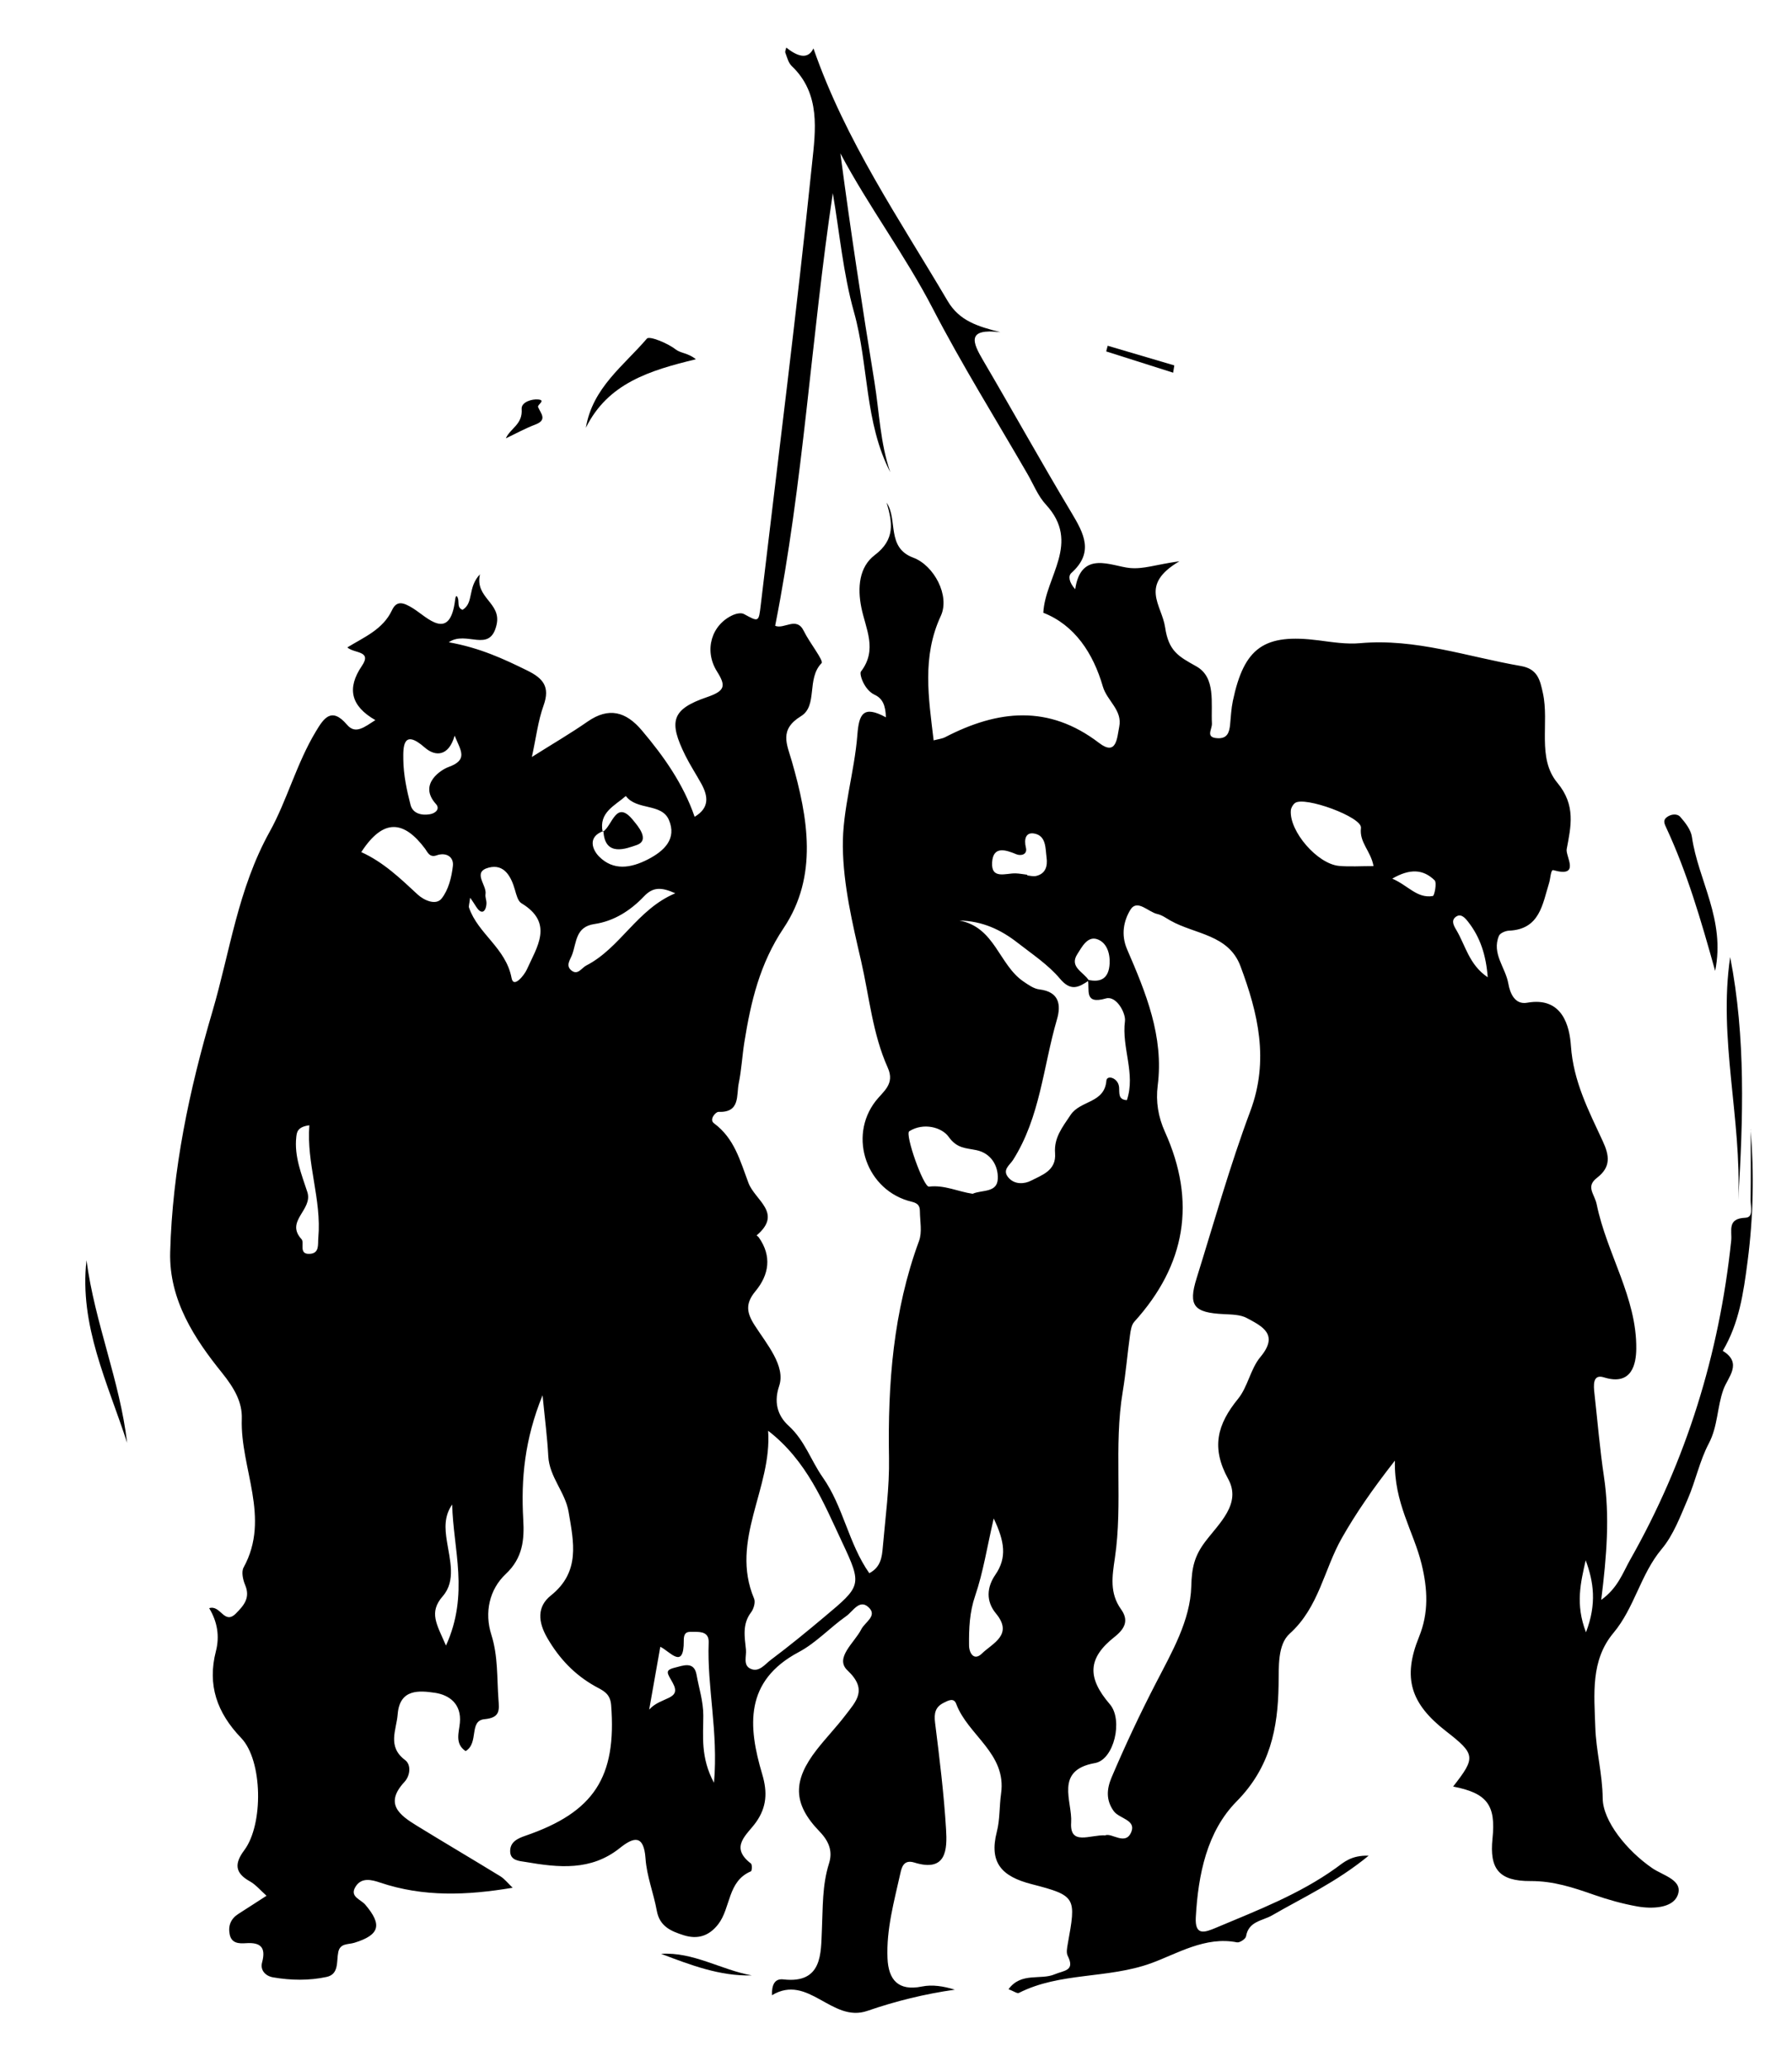 <?xml version="1.0" encoding="UTF-8"?><svg id="Layer_2" xmlns="http://www.w3.org/2000/svg" viewBox="0 0 300 346"><g id="Layer_1-2"><g><path d="M293.07,189.02c.6,7.38,.46,14.66-.5,22.06-.7,5.39-1.42,10.37-4.16,15.02,3.38,2.05,.84,4.43,.12,6.43-1.08,2.96-.93,6.17-2.46,9.07-1.53,2.9-2.2,6.25-3.51,9.28-1.25,2.9-2.39,6.02-4.37,8.38-3.56,4.25-4.54,9.82-8.09,14.06-3.84,4.59-3.21,10.27-3.03,15.77,.13,3.98,1.2,7.83,1.24,11.92,.04,3.79,4.05,8.76,8.31,11.68,1.81,1.24,5.29,2,4.21,4.6-.88,2.1-4.26,2.24-6.76,1.79-2.45-.44-4.87-1.12-7.22-1.94-3.45-1.21-6.79-2.32-10.61-2.3-5.33,.03-6.9-2.07-6.38-7.11,.59-5.63-.91-7.61-6.59-8.71,3.83-4.88,3.75-5.42-1.21-9.28-5.89-4.58-7.29-8.89-4.51-15.74,1.68-4.12,1.45-8.06,.44-12.21-1.32-5.44-4.64-10.23-4.47-17.32-3.84,4.91-6.51,8.8-8.87,12.94-3,5.26-3.82,11.59-8.74,16.02-2.05,1.85-1.81,5.53-1.86,8.58-.11,7.27-1.41,13.81-7.03,19.5-4.98,5.05-6.43,12.25-6.83,19.38-.18,3.2,1.52,2.55,3.44,1.74,6.89-2.9,13.88-5.57,20.03-9.98,1.27-.91,2.5-2.14,5.47-2.06-5.43,4.46-10.95,6.97-16.13,9.97-1.65,.96-3.97,.97-4.4,3.54-.07,.43-1.07,1.09-1.51,1-5.29-1.07-10.12,1.95-14.37,3.49-7.32,2.65-15.24,1.47-22.14,4.97-.29,.15-.87-.29-1.74-.62,2.13-2.9,5.35-1.48,7.72-2.49,1.53-.66,3.49-.54,2.18-3.11-.26-.52-.1-1.31,.01-1.95,1.41-7.81,1.49-8.09-6.07-10.04-4.97-1.28-7.13-3.57-5.8-8.76,.53-2.05,.41-4.26,.71-6.38,.96-6.75-5.55-9.75-7.51-15.03-.4-1.09-1.37-.54-2.11-.17-1.4,.71-1.62,1.76-1.43,3.31,.74,5.94,1.48,11.88,1.84,17.85,.21,3.39,.08,7.25-5.32,5.57-1.78-.55-2.11,.82-2.33,1.81-1.04,4.68-2.36,9.36-2.15,14.21,.15,3.56,1.75,5.55,5.77,4.73,1.73-.35,3.59-.06,5.5,.53-5.03,.71-9.92,1.92-14.65,3.55-5.96,2.06-9.87-6.29-15.97-2.62-.03-1.61,.37-2.83,1.92-2.65,6.61,.76,6.26-4.5,6.44-8.2,.18-3.79,.03-7.52,1.2-11.22,.62-1.97,.05-3.64-1.59-5.34-4.51-4.66-4.51-8.51-.45-13.71,1.53-1.96,3.27-3.76,4.78-5.74,1.79-2.35,3.79-4.27,.35-7.51-2.21-2.08,1.18-4.64,2.31-6.88,.61-1.21,2.8-2.27,1.18-3.72-1.51-1.36-2.6,.75-3.69,1.51-2.72,1.91-5.05,4.48-7.95,6.02-9.12,4.84-8.52,12.42-6.12,20.47,.89,2.99,.75,5.48-1.04,8.01-1.49,2.1-4.52,4.11-.85,6.92,.22,.17,.17,1.23,0,1.3-3.96,1.66-3.35,6.13-5.5,8.88-1.53,1.95-3.42,2.55-5.75,1.82-2.11-.67-4.03-1.46-4.51-4.08-.53-2.94-1.69-5.8-1.89-8.75-.28-4.11-2.03-3.59-4.31-1.76-4.83,3.86-10.25,3.27-15.74,2.33-1.07-.18-2.58-.21-2.61-1.77-.03-1.55,1.17-2.15,2.54-2.62,11.54-3.96,15.29-9.84,14.36-21.89-.16-2.02-1.46-2.45-2.69-3.14-3.43-1.93-5.97-4.6-7.97-8.03-1.61-2.75-1.76-5.3,.58-7.16,4.97-3.97,3.81-8.95,2.96-13.99-.56-3.31-3.22-5.83-3.4-9.32-.16-3.07-.56-6.12-.96-10.2-3.01,7.41-3.62,14.02-3.23,20.83,.19,3.3-.06,6.39-2.91,9.07-2.79,2.61-3.61,6.48-2.43,10.19,1.14,3.6,.92,7.22,1.19,10.85,.13,1.77,.3,3.03-2.34,3.28-2.66,.25-.88,3.98-3.16,5.34-1.86-1.24-1.1-3.15-.96-4.74,.29-3.17-1.78-4.66-4.18-5.02-2.62-.38-5.89-.69-6.23,3.57-.21,2.67-1.8,5.41,1.24,7.69,1.06,.8,.85,2.62-.11,3.66-3.4,3.66-.82,5.55,2.06,7.32,4.65,2.86,9.36,5.63,14.01,8.48,.68,.42,1.2,1.1,2.04,1.91-7.66,1.29-14.95,1.57-22.17-.86-1.4-.47-3.09-.93-4.1,.64-1.11,1.73,.84,2.14,1.61,3.06,2.86,3.37,2.41,5.05-1.8,6.36-1.08,.34-2.42,.04-2.73,1.58-.32,1.56,.16,3.69-1.96,4.15-2.93,.63-5.97,.58-8.94,.07-1.29-.22-2.21-1.2-1.85-2.51,.68-2.54-.28-3.37-2.69-3.21-1.18,.08-2.44,.05-2.74-1.49-.28-1.44,.19-2.61,1.47-3.42,1.5-.95,2.99-1.93,4.7-3.03-1.04-.92-1.79-1.85-2.77-2.4-2.54-1.41-2.64-2.97-.95-5.23,3.23-4.33,3.08-15.01-.52-18.77-4.05-4.22-5.7-8.86-4.23-14.55,.64-2.5,.24-4.91-1.13-7.18,1.93-.61,2.5,2.86,4.47,.89,1.35-1.36,2.45-2.63,1.55-4.77-.37-.88-.66-2.2-.26-2.93,4.59-8.36-.58-16.59-.3-24.89,.09-2.71-1.17-5.04-3.34-7.73-4.49-5.57-8.86-12.1-8.65-20.16,.37-13.77,3.19-27.11,7.06-40.24,2.97-10.09,4.25-20.51,9.63-30.19,2.83-5.09,4.49-11.42,7.71-16.74,1.28-2.13,2.59-4.19,5.21-1.1,1.41,1.66,2.92,.38,4.74-.78-4.14-2.37-4.79-5.34-2.26-9.07,1.76-2.59-1.28-2.05-2.43-3.1,2.86-1.75,5.95-3,7.47-6.22,.78-1.66,1.87-1.36,3.57-.29,2.35,1.48,6.15,5.68,7.01-1.5,.12-1.02,.44-.47,.52,.05,.09,.63-.12,1.37,.72,1.67,1.93-1.17,.79-3.72,2.91-5.94-.89,3.97,3.61,4.73,2.79,8.4-1.09,4.93-5.06,.91-8.01,2.97,5.21,.93,9.18,2.78,13.14,4.73,2.65,1.3,3.85,2.72,2.74,5.82-.93,2.58-1.25,5.37-1.97,8.65,3.5-2.21,6.48-3.94,9.31-5.91,3.59-2.5,6.46-1.67,9.11,1.47,3.67,4.34,6.92,8.93,8.83,14.45,2.49-1.48,2.28-3.41,1.14-5.5-.88-1.6-1.89-3.13-2.7-4.76-2.82-5.7-2.32-7.73,3.61-9.76,3.09-1.06,3.21-1.89,1.69-4.31-2.22-3.54-.92-7.85,2.72-9.46,.53-.23,1.34-.39,1.79-.15,2.48,1.35,2.48,1.4,2.82-1.52,2.92-24.62,6.04-49.22,8.59-73.89,.57-5.47,1.49-11.65-3.4-16.3-.56-.53-.78-1.45-1.07-2.22-.09-.24,.09-.58,.15-.88q3.34,2.68,4.55,.14c5.37,15.48,14.4,28.59,22.45,42.25,1.99,3.39,5.06,4.28,8.84,5.25-5.71-.68-4.66,1.7-2.88,4.73,4.97,8.46,9.73,17.05,14.78,25.47,2.1,3.51,3.81,6.67-.01,10.1-.57,.51-.39,1.57,.64,2.72,.98-6.65,6.12-3.83,9.16-3.55,2.33,.21,4.15-.54,8.29-1.13-6.79,3.99-2.96,7.28-2.4,11.04,.59,4.02,2.24,4.88,5.21,6.54,3.33,1.85,2.45,6.16,2.63,9.58,.05,1-1.18,2.38,1.01,2.46,1.58,.06,1.9-1,2.03-2.26,.13-1.32,.19-2.67,.46-3.97,1.89-8.99,5.26-11.32,14.37-10.15,2.31,.3,4.67,.68,6.96,.47,9.28-.83,17.96,2.28,26.88,3.82,2.84,.49,3.22,2.36,3.7,4.55,1.1,5-1.03,10.85,2.42,15,3.13,3.76,2.27,7.32,1.56,11.11-.22,1.18,2.39,4.82-2.24,3.51-.43-.12-.47,1.39-.7,2.13-1.11,3.55-1.54,7.78-6.72,8-.59,.02-1.49,.41-1.68,.86-1.25,2.96,1.1,5.3,1.57,7.99,.28,1.63,1.1,3.58,3.15,3.21,5.98-1.07,7.11,4.04,7.33,7.22,.41,5.96,2.97,10.85,5.32,15.93,1.12,2.41,1.42,4.33-.94,6.14-1.97,1.51-.42,2.69-.06,4.48,1.69,8.25,6.72,15.61,6.62,24.16-.03,2.38-.64,6.27-5.43,4.77-1.91-.6-1.72,1.39-1.57,2.73,.52,4.63,.9,9.29,1.59,13.9,.99,6.65,.46,13.26-.46,20.62,2.79-2,3.61-4.53,4.83-6.69,9.42-16.6,14.93-34.45,16.93-53.41,.18-1.67-.75-3.74,2.38-3.86,1.44-.06,.85-1.92,.87-3,.06-3.93,.02-7.87,.02-11.8Zm-192.05-49.93c-2.74,.99-1.82,3.17-.73,4.27,2.39,2.41,5.3,1.96,8.19,.47,2.78-1.43,4.84-3.47,3.5-6.6-1.22-2.84-5.38-1.55-7.21-4-1.86,1.64-4.55,2.74-3.88,6.01l.13-.16Zm81.26,25.03c-1.67,1.12-2.99,1.88-4.82-.3-1.97-2.35-4.66-4.12-7.12-6.04-2.77-2.16-5.86-3.63-9.73-3.71,5.96,1.11,6.61,7.41,10.73,10.21,.82,.56,1.73,1.21,2.66,1.32,3.33,.4,3.66,2.58,2.94,5.04-2.3,7.88-2.79,16.33-7.35,23.51-.57,.89-1.9,1.67-.73,2.99,1.08,1.22,2.76,.98,3.71,.49,1.82-.95,4.28-1.67,4.06-4.61-.2-2.58,1.18-4.29,2.61-6.43,1.65-2.45,5.67-1.91,5.98-5.72,.08-1,2.01-.49,2.13,1.14,.07,.97-.18,2.04,1.3,2.13,1.5-4.45-.9-8.77-.32-13.23,.17-1.31-1.42-4.3-3.18-3.8-3.78,1.09-2.67-1.49-3.03-3.12,2.26,.53,3.51-.32,3.64-2.68,.1-1.79-.5-3.59-2.11-4.12-1.63-.53-2.55,1.36-3.29,2.5-1.42,2.18,1.09,3.01,1.92,4.41Zm-33.22-85.05c-4.36-8.41-3.61-17.99-6.1-26.86-1.81-6.45-2.4-13.24-3.54-19.88-3.63,24.25-4.91,48.48-9.65,72.41,1.52,.64,3.58-1.64,4.8,.88,.93,1.92,3.37,4.96,2.97,5.37-2.56,2.62-.59,7.13-3.45,8.88-3.7,2.27-2.35,4.69-1.53,7.54,2.72,9.47,4.44,19.24-1.38,27.94-4,5.97-5.48,12.33-6.56,19.05-.37,2.3-.48,4.65-.95,6.93-.41,2,.29,4.91-3.39,4.77-.46-.02-1.61,1.28-.75,1.91,3.43,2.53,4.37,6.27,5.77,9.98,1.11,2.94,5.8,5.03,1.36,8.79,.13,.11,.28,.2,.37,.33,2.22,3.14,1.71,6.27-.55,8.99-1.72,2.07-1.51,3.59-.14,5.72,2.02,3.15,5.22,6.83,4.1,10.15-1.11,3.28,.19,5.4,1.59,6.67,2.73,2.5,3.73,5.82,5.7,8.62,3.47,4.93,4.32,11.11,7.8,16.05,1.94-1.01,2.12-2.73,2.26-4.35,.43-4.98,1.13-9.97,1.04-14.95-.22-12.4,.69-24.56,5.03-36.32,.54-1.47,.16-3.29,.14-4.94,0-.86-.27-1.35-1.36-1.61-7.53-1.78-10.72-10.85-6.04-16.86,1.25-1.61,3.26-2.82,2.02-5.58-2.55-5.67-3.09-11.9-4.47-17.89-1.45-6.27-2.97-12.69-3.05-19.07-.08-6.22,1.94-12.45,2.43-18.72,.27-3.51,.97-5.03,4.78-2.96-.06-2.03-.57-3.17-1.9-3.78-1.74-.81-2.6-3.47-2.28-3.88,2.82-3.67,.78-7.16,.07-10.71-.67-3.31-.39-6.79,2.24-8.78,3.48-2.63,2.95-5.5,1.99-8.78,1.92,2.85-.09,7.52,4.46,9.21,3.47,1.29,6.18,6.37,4.61,9.75-3.17,6.83-2.05,13.67-1.2,20.83,.74-.2,1.41-.26,1.96-.55,8.78-4.54,17.28-5.49,25.75,.99,2.93,2.24,2.99-.88,3.36-2.71,.57-2.8-2.04-4.34-2.74-6.74-1.62-5.59-4.73-10.3-9.97-12.35,.32-6.08,6.36-11.68,.43-18.11-1.32-1.43-2.08-3.39-3.08-5.12-5.32-9.21-10.97-18.26-15.86-27.7-4.66-8.99-10.73-17.05-15.46-25.96,1.69,12.86,3.64,25.56,5.7,38.24,.82,5.06,.96,10.24,2.66,15.15Zm35.96,228.12c1.11-.48,3.42,1.81,4.38-.59,.8-2.02-2.03-2.2-2.95-3.47-1.34-1.86-1.17-3.72-.35-5.66,2.28-5.36,4.75-10.62,7.43-15.8,2.65-5.13,5.75-10.46,5.9-16.17,.08-3.11,.53-5.06,2.32-7.44,2.29-3.05,6.15-6.37,3.86-10.52-2.9-5.27-1.81-9.16,1.65-13.41,1.64-2.01,2.08-5.01,3.74-7,3.15-3.77,.33-5.13-2.26-6.52-1.09-.59-2.56-.59-3.87-.66-5.01-.24-5.98-1.4-4.55-5.99,2.92-9.36,5.57-18.83,9-28,3.18-8.52,1.29-16.36-1.65-24.24-1.99-5.33-7.64-5.33-11.71-7.63-.72-.41-1.44-.94-2.22-1.11-1.53-.34-3.36-2.56-4.5-.71-1.09,1.78-1.63,4.14-.55,6.63,3.13,7.24,6.17,14.57,5.12,22.79-.34,2.68,.08,5.24,1.21,7.75,5.29,11.7,3.48,22.29-5.13,31.79-.49,.54-.61,1.49-.72,2.27-.44,3.13-.69,6.29-1.21,9.4-1.55,9.25,.05,18.64-1.32,27.88-.45,3.05-.91,5.86,1.04,8.58,1.31,1.83,.67,3.22-1.09,4.61-4.5,3.55-4.64,6.8-.78,11.29,2.23,2.6,.71,9.27-2.5,9.83-6.84,1.2-3.76,6.44-3.99,9.93-.27,3.97,3.15,2.04,5.71,2.17Zm-56.43-67.74c.7,9.63-6.46,18.35-2.35,28.11,.26,.6-.06,1.72-.5,2.3-1.5,1.96-1.08,4.13-.86,6.24,.11,1.08-.52,2.59,.74,3.19,1.45,.69,2.45-.75,3.43-1.48,3.06-2.29,6.02-4.72,8.95-7.18,6.2-5.19,6.37-5.3,2.99-12.49-3.14-6.68-5.92-13.67-12.41-18.68Zm-49.89-89.18c-.12,1.02-.27,1.38-.18,1.65,1.51,4.39,6.18,6.75,7.12,11.77,.34,1.83,2.15-.52,2.55-1.4,1.7-3.8,4.59-7.81-.91-11.12-.59-.36-.84-1.43-1.07-2.22-.65-2.27-1.81-4.41-4.4-3.73-2.82,.74-.27,2.93-.53,4.44-.08,.47,.16,.98,.16,1.48,0,.67-.27,1.62-.9,1.43-.6-.18-.96-1.15-1.83-2.3Zm84.15,49.53c1.51-.68,4.1-.11,4.19-2.51,.09-2.19-1.14-4.27-3.56-4.78-1.79-.38-3.25-.25-4.67-2.24-1.14-1.6-4.21-2.43-6.59-.93-.77,.49,2.38,9.39,3.3,9.27,2.58-.32,4.84,.84,7.33,1.2Zm-102.37-57.18c3.73,1.69,6.54,4.41,9.42,7.08,1.1,1.02,3.08,1.87,4.02,.7,1.15-1.43,1.69-3.58,1.9-5.49,.16-1.53-1.17-2.31-2.75-1.74-1.19,.43-1.55-.66-1.91-1.12-3.51-4.68-6.94-5.19-10.68,.57Zm169.46,2.33c-.46-2.54-2.4-3.92-2.1-6.38,.23-1.82-9.51-5.36-11.05-4.16-.35,.27-.65,.79-.69,1.22-.29,3.48,4.44,8.98,8.08,9.3,1.79,.16,3.6,.03,5.75,.03Zm-121.25,141.18c1.98-2.21,5.53-1.56,3.93-4.47-.87-1.59-1.46-2.1,.39-2.55,1.26-.3,3.19-1.16,3.6,1.2,.4,2.26,1.13,4.43,1.13,6.83,0,3.4-.49,7.02,1.79,11.25,.74-8.61-1.18-16-.89-23.46,.07-1.67-1.14-1.82-2.37-1.8-.94,.01-1.82-.23-1.8,1.47,.04,5.02-2.34,1.76-3.93,1.03-.54,3.04-1.08,6.09-1.86,10.51ZM76.11,123.13c-.97,3.44-3.19,3.58-5.01,1.98-3.66-3.21-3.61-.07-3.58,2.04,.03,2.53,.57,5.1,1.21,7.57,.37,1.43,1.82,1.81,3.26,1.56,.97-.17,1.71-.92,.99-1.71-3.06-3.38,1.03-5.81,2.08-6.18,3.38-1.21,2.07-2.75,1.05-5.26Zm90.25,131.01c-1.14,4.92-1.77,9.04-3.1,12.93-.96,2.79-1.06,5.52-1.03,8.33,.01,1.28,.83,2.65,2.14,1.37,1.77-1.73,5.33-3.14,2.36-6.72-1.72-2.08-1.52-4.42-.09-6.49,1.96-2.85,1.55-5.57-.28-9.4Zm-53.33-104.64c-2.28-1.01-3.69-1.09-5.22,.53-2.24,2.36-5.02,4.15-8.3,4.63-3.15,.46-2.97,3.02-3.71,5.07-.32,.9-1.16,1.86-.15,2.69,1.08,.88,1.71-.42,2.5-.82,5.72-2.94,8.47-9.37,14.88-12.08Zm-61.23,38.84c-2.09,.27-2.11,1.25-2.2,1.98-.36,3.24,.9,6.28,1.85,9.19,.98,3-3.77,4.85-.97,7.9,.54,.59-.56,2.57,1.39,2.45,1.65-.1,1.32-1.58,1.42-2.7,.57-6.42-2.01-12.41-1.5-18.82Zm22.86,87.09c3.94-8.64,1.2-16.16,1.04-23.62-1.36,1.97-1.23,3.98-.88,6.18,.48,3.07,1.54,6.6-.69,9.16-2.4,2.75-1.01,4.7,.53,8.27Zm97.32-129.02v.12c.48,.04,.99,.19,1.45,.09,1.66-.37,1.96-1.71,1.78-3.07-.21-1.57-.04-3.68-2.08-4.04-1.41-.25-1.73,.95-1.38,2.37,.29,1.2-.89,1.4-1.6,1.1-1.86-.78-3.89-1.4-4.06,1.36-.18,2.92,2.32,1.79,3.93,1.84,.65,.02,1.3,.15,1.96,.23Zm77.08,17.16c-.27-3.62-1.22-6.7-3.34-9.36-.51-.64-1.19-1.38-2.02-.74-.77,.59-.38,1.38,.09,2.16,1.56,2.62,2.14,5.83,5.27,7.94Zm16.4,97.58c-.82,3.68-1.77,7.34,.05,12.05,1.83-4.78,1.29-8.43-.05-12.05Zm-32.38-114.09c2.66,1.14,4.14,3.35,6.79,2.91,.27-.04,.71-2.23,.3-2.63-1.9-1.86-4.13-2-7.09-.28Z"/><path d="M291,200.87c.6-13.59-3.37-27.04-1.35-40.68,2.63,13.48,2.17,27.08,1.35,40.68Z"/><path d="M287.14,162.52c-2.41-8.64-4.72-16.51-8.18-23.96-.29-.63-.62-1.24,.05-1.76,.72-.56,1.77-.67,2.29-.07,.85,.97,1.78,2.16,1.95,3.37,1.04,7.25,5.65,13.82,3.88,22.42Z"/><path d="M116.5,60.13c-7.78,1.88-14.74,4.03-18.42,11.47,1.12-6.72,6.35-10.39,10.22-14.93,.41-.48,3.45,.75,4.79,1.8,.87,.68,2.07,.58,3.41,1.66Z"/><path d="M14.48,210.93c1.38,10.47,5.59,20.18,6.8,30.56-3.24-10.01-8.04-19.66-6.8-30.56Z"/><path d="M125.85,330.63c-5.33,.15-10.24-1.74-15.17-3.61,5.37-.35,10.02,2.67,15.17,3.61Z"/><path d="M84.68,73.37c.77-1.72,2.85-2.33,2.65-4.92-.09-1.16,1.74-1.7,2.78-1.59,1.34,.14-.2,.88-.03,1.27,.47,1.1,1.59,2.15-.46,2.93-1.69,.64-3.3,1.53-4.94,2.31Z"/><path d="M196.4,62.38c-3.74-1.19-7.48-2.38-11.21-3.56l.25-.95c3.72,1.1,7.44,2.19,11.15,3.29l-.19,1.22Z"/><path d="M100.89,139.25c1.67-1,2.21-5.68,5.22-1.82,.49,.62,2.86,3.21,.44,4.02-1.61,.54-5.32,2.08-5.53-2.37,0,0-.13,.16-.13,.16Z"/></g></g></svg>